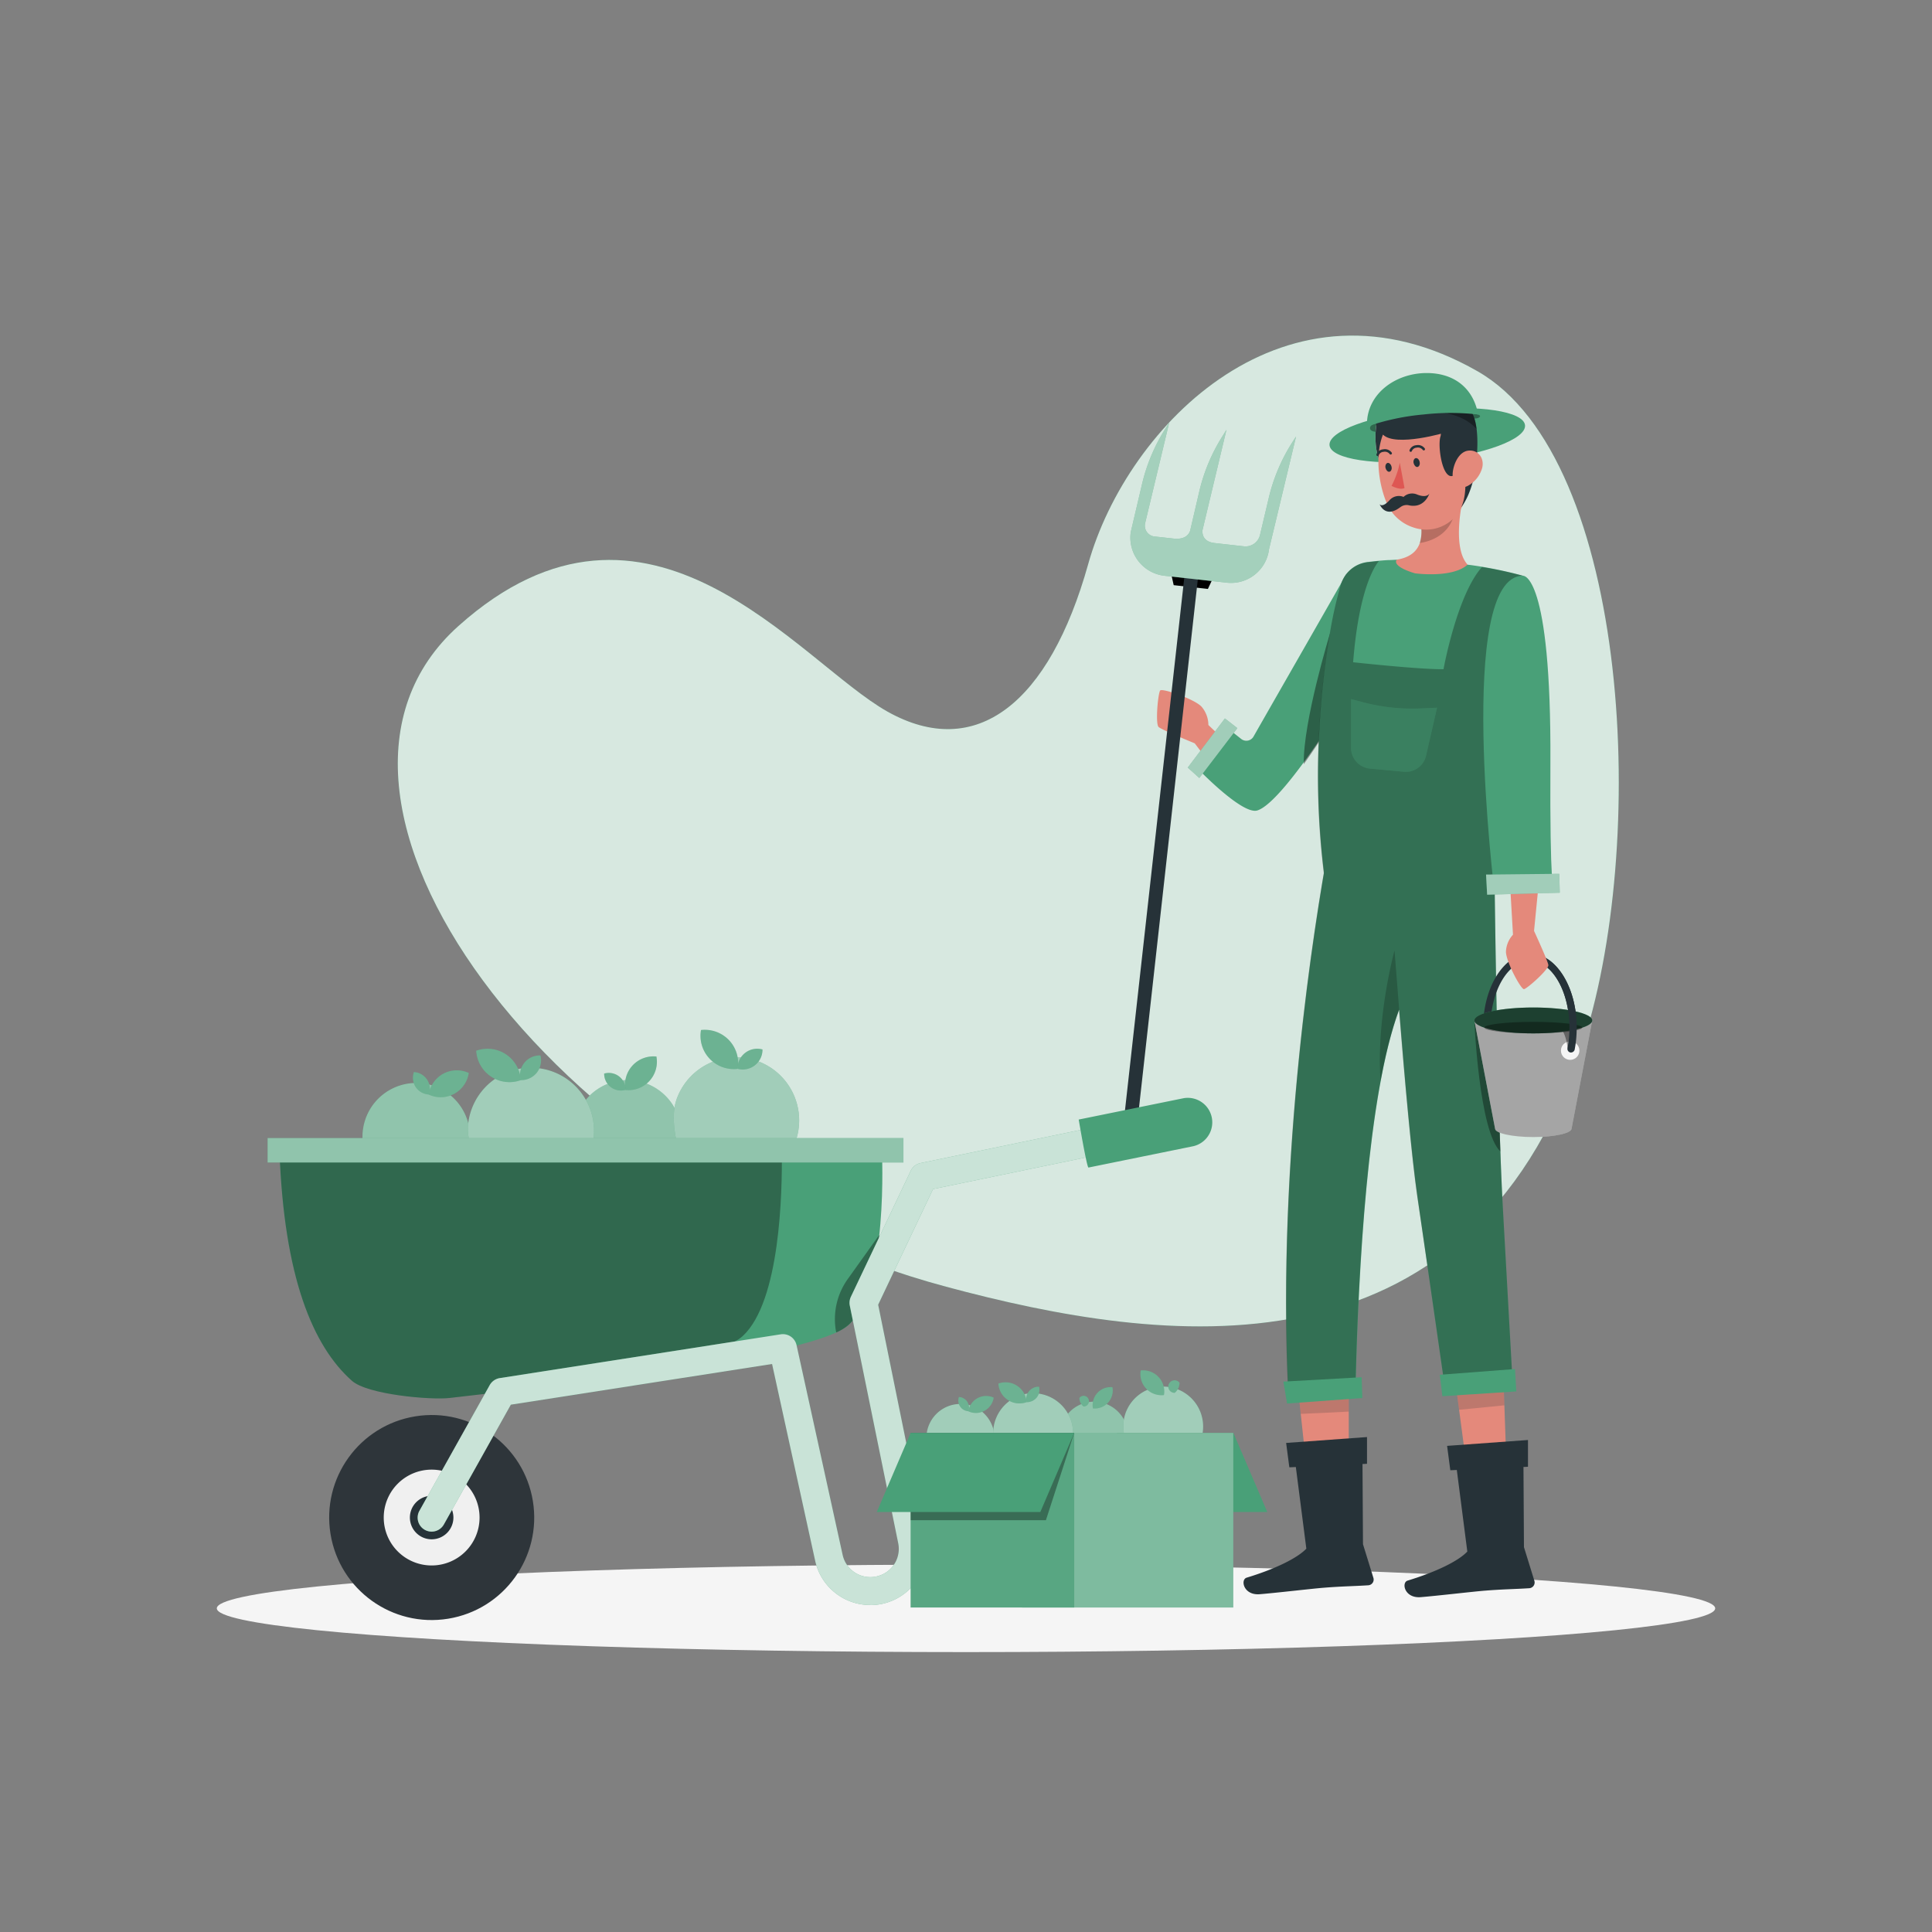<svg xmlns="http://www.w3.org/2000/svg" viewBox="0 0 500 500"><rect x="0" y="0" width="500" height="500" fill="#808080" stroke="none"/><g id="freepik--background-simple--inject-112"><path d="M382.37,96.07C333,67.89,291.68,110,281.62,146s-29,51-51.91,38.18S167.85,118,118.65,162s23.94,143.59,126.2,171c55.89,15,134.6,26.11,164.28-61.38C426.81,219.42,422.14,118.78,382.37,96.07Z" style="fill:#49A078"></path><g style="opacity:0.8;isolation:isolate"><path d="M382.37,96.07C333,67.89,291.68,110,281.62,146s-29,51-51.91,38.18S167.85,118,118.65,162s23.94,143.59,126.2,171c55.89,15,134.6,26.11,164.28-61.38C426.81,219.42,422.14,118.78,382.37,96.07Z" style="fill:#fafafa"></path></g></g><g id="freepik--Shadow--inject-112"><ellipse id="freepik--path--inject-112" cx="250" cy="416.24" rx="193.89" ry="11.32" style="fill:#f5f5f5"></ellipse></g><g id="freepik--Character--inject-112"><ellipse cx="369.38" cy="112.62" rx="25.43" ry="6.56" transform="translate(-9.57 38.32) rotate(-5.86)" style="fill:#49A078"></ellipse><path d="M381,107.07c.09,0,2.37.12,2,.77s-2.28.48-2.28.48Z" style="opacity:0.35;isolation:isolate"></path><path d="M356.13,109.59s-1.92.33-1.51,1.49,4.45.6,4.45.6l-1-1.55Z" style="opacity:0.35;isolation:isolate"></path><path d="M327,201.28l-14.27-13.65a7.34,7.34,0,0,0-1.77-4.74c-1.86-2-10.17-4.84-10.71-4.19s-1.31,8.69-.38,9.47,9.32,4.2,9.32,4.2L320.32,207Z" style="fill:#e4897b"></path><path d="M353.91,145.49l-5.5,3.13c-6.15,10.81-19.84,34.69-24,42a2.14,2.14,0,0,1-3.2.61l-3.42-2.71-7.64,10.58s11.35,11.82,15.23,10.65c7.44-2.27,26.84-35.09,26.84-35.09Z" style="fill:#49A078"></path><path d="M344.18,164s-7,22.89-6.76,33.77c3.92-5.53,7.82-11.68,10.63-16.26Z" style="opacity:0.4;isolation:isolate"></path><polygon points="349.06 403.04 340.71 403.92 336.12 361.15 349.06 359.83 349.06 403.04" style="fill:#e4897b"></polygon><path d="M336.63,365.91c3.18-.12,8.53-.39,12.43-.59v-5.49l-12.94,1.32Z" style="fill:#263238;opacity:0.2;isolation:isolate"></path><polygon points="390.69 402.43 382.61 402.43 376.42 355.89 389 354.3 390.69 402.43" style="fill:#e4897b"></polygon><polygon points="376.81 358.81 377.61 364.85 389.33 363.7 389 354.3 377.37 355.77 376.81 358.81" style="fill:#263238;opacity:0.2;isolation:isolate"></polygon><path d="M394.13,149A180.7,180.7,0,0,0,389,175.58c-.33,2.75-.61,5.46-.84,8.08-.3,3.33-.5,6.54-.67,9.59-.2,3.85-.26,8.41-.25,12.9,0,10.3.43,20.21.43,20.21-8.23,2-32,.69-45-.26a207.2,207.2,0,0,1-1.2-37.45A215.45,215.45,0,0,1,344.18,164a106.38,106.38,0,0,1,2.9-12.88,8.21,8.21,0,0,1,6.83-5.67c1.57-.19,3.39-.39,5.31-.5.74,0,1.48-.07,2.23-.09a160.85,160.85,0,0,1,18.35,1.28c1.15.13,2.32.31,3.46.49A106,106,0,0,1,394.13,149Z" style="fill:#49A078"></path><path d="M356.25,109.64s-1.86,9.83,4.05,14.12,5.92-16.46,5.92-16.46Z" style="fill:#f5f5f5"></path><path d="M356.25,109.64s-1.86,9.83,4.05,14.12,5.92-16.46,5.92-16.46Z" style="fill:#263238"></path><path d="M379.81,146.13c-3.94,3.58-13.59,2.25-13.59,2.25s-6-1.64-4.76-3.53c3.55-.58,5.27-2.24,6-4.36a10.38,10.38,0,0,0,.36-4.05c-.06-.75-.17-1.51-.3-2.26l11.93-8.84C377.87,131.17,376,141.9,379.81,146.13Z" style="fill:#e4897b"></path><path d="M376.67,131c-.47,7.16-6.35,9.13-9.23,9.53a10.38,10.38,0,0,0,.36-4.05Z" style="opacity:0.2;isolation:isolate"></path><path d="M377.47,132.61a10.09,10.09,0,0,1-11.61,3.92,11.26,11.26,0,0,1-6.43-5.23,11.83,11.83,0,0,1-.53-1.07c-2.91-6.81-3.84-18.72,3.36-23.19A11,11,0,0,1,379,115.3C379.89,123.26,380.79,127.9,377.47,132.61Z" style="fill:#e4897b"></path><path d="M369,110.13a2.53,2.53,0,0,1,3.74,3c-.77,3.09,1,13.44,4.49,9,0,0-.09-1.29,1-1.12s1.63,6.86-.09,10.29c0,0,2.83-3.26,3.77-10.46s.35-12.94-1.62-14.91-2.49.08-3.95-2.66-13.32-3-19.65,4.18C355.52,108.76,354.88,117.17,369,110.13Z" style="fill:#263238"></path><path d="M367.4,119.56c.16.63-.14,1.22-.56,1.29s-.85-.4-1-1,.14-1.22.56-1.29S367.29,118.91,367.4,119.56Z" style="fill:#263238"></path><path d="M360.13,120.8c.16.63-.14,1.22-.56,1.29s-.85-.4-1-1,.15-1.22.56-1.29S360,120.19,360.13,120.8Z" style="fill:#263238"></path><path d="M362.27,119.75a23.06,23.06,0,0,1-2.14,6c1,.49,2.34,1,3.36.57Z" style="fill:#de5753"></path><path d="M380.28,105.93c-1.45-1.45-2.11-.73-2.94-1.33l-6.79,2c.07,0,7.51-.24,11.59,4.44C381.84,108.68,381.22,106.87,380.28,105.93Z" style="opacity:0.35;isolation:isolate"></path><path d="M383.56,121.19a7.61,7.61,0,0,1-3.66,4.53c-2.35,1.26-4.11-.7-3.95-3.23.16-2.25,1.56-5.68,4.17-5.88S384.23,118.8,383.56,121.19Z" style="fill:#e4897b"></path><polygon points="312.6 152.42 303.75 151.44 302.32 144.99 315.4 146.45 312.6 152.42"></polygon><path d="M292.66,290.19h-.1a1.72,1.72,0,0,1-1.52-1.89l16.52-148.41,3.51.39L294.55,288.68A1.72,1.72,0,0,1,292.66,290.19Z" style="fill:#263238"></path><path d="M334.38,114.57a46.79,46.79,0,0,0-6,14.19l-2.28,9.64a3.86,3.86,0,0,1-4.05,3h0l-7.72-.86c-3.67-.41-3.11-3.4-3.11-3.4h0l6.19-25.92-1,1.61a46.76,46.76,0,0,0-6,14.2L308,137.38c-.29.84-1.23,2.35-4.32,2l-4.88-.54-.1,0a2.84,2.84,0,0,1-2.33-3.49l6.22-26-1,1.6a46.76,46.76,0,0,0-6,14.2l-3,12.76,0,.18A9.94,9.94,0,0,0,301.3,149l16.19,1.8a9.91,9.91,0,0,0,10.93-8.65l7-29.19Z" style="fill:#49A078"></path><path d="M334.38,114.57a46.79,46.79,0,0,0-6,14.19l-2.28,9.64a3.86,3.86,0,0,1-4.05,3h0l-7.72-.86c-3.67-.41-3.11-3.4-3.11-3.4h0l6.19-25.92-1,1.61a46.76,46.76,0,0,0-6,14.2L308,137.38c-.29.84-1.23,2.35-4.32,2l-4.88-.54-.1,0a2.84,2.84,0,0,1-2.33-3.49l6.22-26-1,1.6a46.76,46.76,0,0,0-6,14.2l-3,12.76,0,.18A9.94,9.94,0,0,0,301.3,149l16.19,1.8a9.91,9.91,0,0,0,10.93-8.65l7-29.19Z" style="fill:#fff;opacity:0.5;isolation:isolate"></path><path d="M373.82,358.3l17.55-2.16c-.86-15.31-1.8-32.24-2.43-43.5-1.53-27.44-2.19-87.59-2.24-93.23H343.78c-3.49,19.08-13.35,79.59-10.37,140.69l17.43-1c.69-30.37,3.12-75.92,11.26-97.81,1.48,18.46,3.23,38.09,4.75,48.54C368.64,322.13,371.42,341.5,373.82,358.3Z" style="fill:#49A078"></path><path d="M373.82,358.3l17.55-2.16c-.86-15.31-1.8-32.24-2.43-43.5-1.27-22.79-1.94-68.15-2.16-86.09.3-.06.6-.12.87-.19,0,0-.41-9.91-.43-20.21,0-4.49,0-9.05.25-12.9.17-3.05.37-6.26.67-9.59.23-2.62.51-5.33.84-8.08A180.7,180.7,0,0,1,394.13,149a104.31,104.31,0,0,0-10.6-2.25c-6.49,7.28-9.95,26.44-9.95,26.44-6.14.09-23.39-1.8-23.39-1.8,1.49-18.92,5.63-25,6.68-26.19-1.05.1-2.05.21-3,.32a8.21,8.21,0,0,0-6.83,5.67,106.38,106.38,0,0,0-2.9,12.88,215.45,215.45,0,0,0-2.73,24.61,207.16,207.16,0,0,0,1.18,37.29c-4.1,24-11.92,78.86-9.23,134.16l17.44-1c.69-30.37,3.12-75.92,11.26-97.81,1.48,18.46,3.23,38.09,4.75,48.54C368.64,322.13,371.42,341.5,373.82,358.3Z" style="opacity:0.3;isolation:isolate"></path><path d="M388.3,298c-.34-9.36-.61-20.07-.84-30.51l-5.9-3.37S382.76,292.83,388.3,298Z" style="opacity:0.35;isolation:isolate"></path><polygon points="333.09 363.23 352.58 361.81 352.39 356.43 332.14 357.56 333.09 363.23" style="fill:#49A078"></polygon><polygon points="373.28 361.34 392.42 360.1 392.09 354.3 372.62 355.79 373.28 361.34" style="fill:#49A078"></polygon><path d="M355.44,408.37l-2.7-8.73-.16-26.21-17.88,1.1,3.38,26.26c-2.29,2.41-7.89,5.21-15.45,7.51-1.68.52-.8,4.62,3.39,4.28s13.33-1.41,16.37-1.66c4.92-.4,7.8-.4,11.73-.65a1.65,1.65,0,0,0,.32-.06A1.48,1.48,0,0,0,355.44,408.37Z" style="fill:#263238"></path><polygon points="332.85 373.43 353.78 371.91 353.78 378.83 333.68 379.74 332.85 373.43" style="fill:#263238"></polygon><path d="M397.1,409.13l-2.7-8.73-.16-26.21-17.88,1.1,3.38,26.25c-2.28,2.42-7.89,5.21-15.45,7.52-1.68.52-.8,4.62,3.4,4.28s13.32-1.41,16.36-1.66c4.93-.4,7.8-.4,11.73-.65a1.65,1.65,0,0,0,.32-.06A1.48,1.48,0,0,0,397.1,409.13Z" style="fill:#263238"></path><polygon points="374.51 374.19 395.44 372.67 395.44 379.59 375.34 380.5 374.51 374.19" style="fill:#263238"></polygon><path d="M349.65,180.92l3.17.84a50.22,50.22,0,0,0,14.9,1.58l4.19-.19-2.82,12.3a5.36,5.36,0,0,1-5.75,4.28l-8.82-.82a5.38,5.38,0,0,1-4.87-5.35Z" style="fill:#49A078"></path><path d="M349.65,180.92l3.17.84a50.22,50.22,0,0,0,14.9,1.58l4.19-.19-2.82,12.3a5.36,5.36,0,0,1-5.75,4.28l-8.82-.82a5.38,5.38,0,0,1-4.87-5.35Z" style="opacity:0.2;isolation:isolate"></path><path d="M407.32,272.59l-1.84-.42a27.64,27.64,0,0,0,.69-6.22c0-9.55-4.59-17.31-10.23-17.31S385.72,256.4,385.72,266h-1.89c0-10.58,5.44-19.2,12.11-19.2s12.11,8.62,12.11,19.2A29.57,29.57,0,0,1,407.32,272.59Z" style="fill:#263238"></path><path d="M381.57,264.09l5.35,28c0,1.2,4.43,2.18,9.9,2.18s9.9-1,9.9-2.18l5.35-28Z" style="fill:#ebebeb"></path><path d="M381.57,264.09l5.35,28c0,1.2,4.43,2.18,9.9,2.18s9.9-1,9.9-2.18l5.35-28Z" style="opacity:0.3;isolation:isolate"></path><ellipse cx="396.82" cy="264.09" rx="15.25" ry="3.35" style="fill:#49A078"></ellipse><ellipse cx="396.82" cy="264.09" rx="15.25" ry="3.35" style="opacity:0.6;isolation:isolate"></ellipse><ellipse cx="396.82" cy="265.95" rx="12.67" ry="1.49" style="opacity:0.35;isolation:isolate"></ellipse><circle cx="406.36" cy="271.9" r="2.39" style="fill:#f5f5f5"></circle><path d="M404.54,267a11.89,11.89,0,0,1,1.13,4.29l1.1-.29.61-4.08,0-.39C406.49,266.69,405.55,266.84,404.54,267Z" style="opacity:0.4;isolation:isolate"></path><path d="M396.82,246.82v1.89c5.23.76,9.35,8.2,9.35,17.24a28.23,28.23,0,0,1-.5,5.32.94.94,0,0,0,.71,1.1h0a1,1,0,0,0,1.14-.72,30.52,30.52,0,0,0,.53-5.7C408.05,255.84,403.09,247.54,396.82,246.82Z" style="fill:#263238"></path><path d="M390.49,223.44l1.07,18.46a6.86,6.86,0,0,0-1.82,4.38c0,2.58,3.88,9.81,4.67,9.71s6.45-5.12,6.3-6.24-3.7-8.83-3.7-8.83l1.68-17.1Z" style="fill:#e4897b"></path><path d="M362.1,261.26a115.39,115.39,0,0,0-4.8,18.56c-1.2-16.42,3.6-33.83,3.6-33.83Z" style="opacity:0.2;isolation:isolate"></path><path d="M366.79,128a3.24,3.24,0,0,0-3.58.62,1.25,1.25,0,0,0-.12-.08,3.23,3.23,0,0,0-3.56,1c-1.88,2-2.49.93-2.49.93s1.27,3.4,4.7,1.24q.42-.27.75-.51a2.62,2.62,0,0,1,2.18-.42,4.69,4.69,0,0,0,1.12.12c3.16,0,4.14-3.2,4.14-3.2S369.38,129,366.79,128Z" style="fill:#263238"></path><path d="M368.38,107.27a63,63,0,0,1,14.16,0c-1.22-6.78-6.17-10.73-13.31-10.73-8,0-15.47,5.3-15.47,13.31,0,.19,0,.37,0,.55A61.28,61.28,0,0,1,368.38,107.27Z" style="fill:#49A078"></path><path d="M374.48,111.79c-.18.14-13.32,4-16.57.68s11-3.65,11-3.65l4.24.31Z" style="fill:#263238"></path><path d="M394.13,149s7.38-1,7.11,48.4c-.17,33.09.87,32.92.87,32.92l-15.32.75S376.67,149.08,394.13,149Z" style="fill:#49A078"></path><polygon points="384.59 226.34 403.54 226.14 403.67 231.04 384.87 231.55 384.59 226.34" style="fill:#49A078"></polygon><polygon points="384.59 226.34 403.54 226.14 403.67 231.04 384.87 231.55 384.59 226.34" style="fill:#fafafa;opacity:0.5;isolation:isolate"></polygon><polygon points="317 185.93 320.23 188.44 310.38 201.35 307.39 198.65 317 185.93" style="fill:#49A078"></polygon><polygon points="317 185.93 320.23 188.44 310.38 201.35 307.39 198.65 317 185.93" style="fill:#fafafa;opacity:0.5;isolation:isolate"></polygon><path d="M365,116.92H365a.32.32,0,0,1-.22-.4,2,2,0,0,1,1.74-1.3,2.17,2.17,0,0,1,2.22.85.33.33,0,0,1-.1.45.33.33,0,0,1-.45-.11,1.56,1.56,0,0,0-1.58-.55,1.39,1.39,0,0,0-1.21.85A.32.32,0,0,1,365,116.92Z" style="fill:#263238"></path><path d="M356.53,118h-.09a.33.33,0,0,1-.22-.41,2,2,0,0,1,1.74-1.3,2.19,2.19,0,0,1,2.22.85.32.32,0,0,1-.11.45.31.31,0,0,1-.44-.11,1.57,1.57,0,0,0-1.58-.54,1.37,1.37,0,0,0-1.21.84A.32.32,0,0,1,356.53,118Z" style="fill:#263238"></path></g><g id="freepik--Wheelbarrow--inject-112"><path d="M121.64,294.18c0,7.68-11.15,21.38-18.83,21.38s-9-13.7-9-21.38a13.91,13.91,0,1,1,27.82,0Z" style="fill:#49A078"></path><path d="M121.64,294.18c0,7.68-11.15,21.38-18.83,21.38s-9-13.7-9-21.38a13.91,13.91,0,1,1,27.82,0Z" style="fill:#fafafa;opacity:0.4;isolation:isolate"></path><path d="M114.73,277.87a7.39,7.39,0,0,0-3.78,5.4,7.34,7.34,0,0,0,10.37-5.59A7.4,7.4,0,0,0,114.73,277.87Z" style="fill:#49A078"></path><path d="M114.73,277.87a7.39,7.39,0,0,0-3.78,5.4,7.34,7.34,0,0,0,10.37-5.59A7.4,7.4,0,0,0,114.73,277.87Z" style="fill:#fafafa;opacity:0.2;isolation:isolate"></path><path d="M107.59,281.33a4.38,4.38,0,0,0,3.4,1.93,4.35,4.35,0,0,0-3.87-5.81A4.37,4.37,0,0,0,107.59,281.33Z" style="fill:#49A078"></path><path d="M107.59,281.33a4.38,4.38,0,0,0,3.4,1.93,4.35,4.35,0,0,0-3.87-5.81A4.37,4.37,0,0,0,107.59,281.33Z" style="fill:#fafafa;opacity:0.2;isolation:isolate"></path><path d="M175.54,288.92c2.5,7.27-3.58,23.85-10.85,26.35s-13-10-15.46-17.29a13.91,13.91,0,1,1,26.31-9.06Z" style="fill:#49A078"></path><path d="M175.54,288.92c2.5,7.27-3.58,23.85-10.85,26.35s-13-10-15.46-17.29a13.91,13.91,0,1,1,26.31-9.06Z" style="fill:#fafafa;opacity:0.4;isolation:isolate"></path><path d="M163.7,275.75a7.36,7.36,0,0,0-1.82,6.34,7.35,7.35,0,0,0,8-8.66A7.38,7.38,0,0,0,163.7,275.75Z" style="fill:#49A078"></path><path d="M163.7,275.75a7.36,7.36,0,0,0-1.82,6.34,7.35,7.35,0,0,0,8-8.66A7.38,7.38,0,0,0,163.7,275.75Z" style="fill:#fafafa;opacity:0.2;isolation:isolate"></path><path d="M158.07,281.34a4.35,4.35,0,0,0,3.84.72,4.35,4.35,0,0,0-5.55-4.22A4.33,4.33,0,0,0,158.07,281.34Z" style="fill:#49A078"></path><path d="M158.07,281.34a4.35,4.35,0,0,0,3.84.72,4.35,4.35,0,0,0-5.55-4.22A4.33,4.33,0,0,0,158.07,281.34Z" style="fill:#fafafa;opacity:0.2;isolation:isolate"></path><path d="M121.13,291.17c-.8,9,10.79,26.17,19.78,27s11.94-15.07,12.75-24.05a16.33,16.33,0,0,0-32.53-2.92Z" style="fill:#49A078"></path><path d="M121.13,291.17c-.8,9,10.79,26.17,19.78,27s11.94-15.07,12.75-24.05a16.33,16.33,0,0,0-32.53-2.92Z" style="fill:#fafafa;opacity:0.5;isolation:isolate"></path><path d="M130.92,272.84a8.67,8.67,0,0,1,3.86,6.7,8.62,8.62,0,0,1-11.54-7.61A8.64,8.64,0,0,1,130.92,272.84Z" style="fill:#49A078"></path><path d="M130.92,272.84a8.67,8.67,0,0,1,3.86,6.7,8.62,8.62,0,0,1-11.54-7.61A8.64,8.64,0,0,1,130.92,272.84Z" style="fill:#fafafa;opacity:0.2;isolation:isolate"></path><path d="M138.9,277.63a5.16,5.16,0,0,1-4.17,1.9,5.11,5.11,0,0,1,5.14-6.38A5.16,5.16,0,0,1,138.9,277.63Z" style="fill:#49A078"></path><path d="M138.9,277.63a5.16,5.16,0,0,1-4.17,1.9,5.11,5.11,0,0,1,5.14-6.38A5.16,5.16,0,0,1,138.9,277.63Z" style="fill:#fafafa;opacity:0.2;isolation:isolate"></path><path d="M175,284.82c-2.84,8.56,4.51,27.94,13.07,30.78s15.08-11.93,17.92-20.49a16.33,16.33,0,0,0-31-10.29Z" style="fill:#49A078"></path><path d="M175,284.82c-2.84,8.56,4.51,27.94,13.07,30.78s15.08-11.93,17.92-20.49a16.33,16.33,0,0,0-31-10.29Z" style="fill:#fafafa;opacity:0.5;isolation:isolate"></path><path d="M188.69,269.22a8.66,8.66,0,0,1,2.22,7.4,8.61,8.61,0,0,1-9.49-10.05A8.66,8.66,0,0,1,188.69,269.22Z" style="fill:#49A078"></path><path d="M188.69,269.22a8.66,8.66,0,0,1,2.22,7.4,8.61,8.61,0,0,1-9.49-10.05A8.66,8.66,0,0,1,188.69,269.22Z" style="fill:#fafafa;opacity:0.2;isolation:isolate"></path><path d="M195.36,275.7a5.09,5.09,0,0,1-4.49.9,5.1,5.1,0,0,1,6.46-5A5.11,5.11,0,0,1,195.36,275.7Z" style="fill:#49A078"></path><path d="M195.36,275.7a5.09,5.09,0,0,1-4.49.9,5.1,5.1,0,0,1,6.46-5A5.11,5.11,0,0,1,195.36,275.7Z" style="fill:#fafafa;opacity:0.2;isolation:isolate"></path><path d="M72.32,297.86H228.23s1.81,35.31-8.56,45c-8.81,8.26-76.63,15.83-103.34,18.92-5,.58-21.21-.88-25.25-4.45C80.9,348.33,73.5,330.39,72.32,297.86Z" style="fill:#49A078"></path><g style="opacity:0.35;isolation:isolate"><path d="M91.08,357.35c4,3.57,20.26,5,25.25,4.45,5.75-.66,13.41-1.54,22-2.58,25.53-3.9,48.71-8.59,53.94-13.5,9.62-9,10.21-37,10.06-47.86h-130C73.5,330.39,80.9,348.33,91.08,357.35Z"></path></g><rect x="69.26" y="294.53" width="164.55" height="6.32" style="fill:#49A078"></rect><g style="opacity:0.4;isolation:isolate"><rect x="69.26" y="294.53" width="164.55" height="6.32" style="fill:#fafafa"></rect></g><circle cx="111.71" cy="392.74" r="26.53" transform="translate(-61.47 22.97) rotate(-9.22)" style="fill:#2e353a"></circle><g style="opacity:0.35;isolation:isolate"><path d="M227.56,319.59,219.41,331a17.83,17.83,0,0,0-3,13.84h0a12.4,12.4,0,0,0,3.24-2C224.37,338.48,226.56,328.83,227.56,319.59Z"></path></g><path d="M124.11,392.74a12.4,12.4,0,1,0-12.4,12.4A12.4,12.4,0,0,0,124.11,392.74Z" style="fill:#f0f0f0"></path><path d="M117.34,392.74a5.63,5.63,0,1,0-5.63,5.63A5.63,5.63,0,0,0,117.34,392.74Z" style="fill:#263238"></path><path d="M225.25,415.38A14.58,14.58,0,0,1,211,404.09L199.81,353l-67.6,10.53-17.34,31a3.62,3.62,0,1,1-6.32-3.54l18.19-32.53a3.65,3.65,0,0,1,2.61-1.81l72.71-11.33a3.62,3.62,0,0,1,4.09,2.8l11.95,54.4a7.33,7.33,0,0,0,9.34,5.3,7.3,7.3,0,0,0,5-8.53L219.93,337.9a3.65,3.65,0,0,1,.27-2.28L235.7,303a3.64,3.64,0,0,1,2.54-2l59.47-12.31a3.63,3.63,0,0,1,1.47,7.1l-57.71,11.94-14.2,29.93,12.23,60.15a14.57,14.57,0,0,1-14.25,17.59Z" style="fill:#49A078"></path><g style="opacity:0.7;isolation:isolate"><path d="M225.25,415.38A14.58,14.58,0,0,1,211,404.09L199.81,353l-67.6,10.53-17.34,31a3.62,3.62,0,1,1-6.32-3.54l18.19-32.53a3.65,3.65,0,0,1,2.61-1.81l72.71-11.33a3.62,3.62,0,0,1,4.09,2.8l11.95,54.4a7.33,7.33,0,0,0,9.34,5.3,7.3,7.3,0,0,0,5-8.53L219.93,337.9a3.65,3.65,0,0,1,.27-2.28L235.7,303a3.64,3.64,0,0,1,2.54-2l59.47-12.31a3.63,3.63,0,0,1,1.47,7.1l-57.71,11.94-14.2,29.93,12.23,60.15a14.57,14.57,0,0,1-14.25,17.59Z" style="fill:#fff"></path></g><path d="M279.17,289.74l27.17-5.53a6.34,6.34,0,0,1,2.52,12.42l-27.16,5.53C281.28,302.24,279.17,289.74,279.17,289.74Z" style="fill:#49A078"></path></g><g id="freepik--Box--inject-112"><path d="M257.37,372.15c0,4.87-7.06,13.54-11.92,13.54s-5.7-8.67-5.7-13.54a8.81,8.81,0,0,1,17.62,0Z" style="fill:#49A078"></path><path d="M257.37,372.15c0,4.87-7.06,13.54-11.92,13.54s-5.7-8.67-5.7-13.54a8.81,8.81,0,0,1,17.62,0Z" style="fill:#fafafa;opacity:0.5;isolation:isolate"></path><path d="M253,361.83a4.65,4.65,0,0,0-2.4,3.41,4.66,4.66,0,0,0,6.57-3.53A4.65,4.65,0,0,0,253,361.83Z" style="fill:#49A078"></path><path d="M253,361.83a4.65,4.65,0,0,0-2.4,3.41,4.66,4.66,0,0,0,6.57-3.53A4.65,4.65,0,0,0,253,361.83Z" style="fill:#fafafa;opacity:0.2;isolation:isolate"></path><path d="M248.48,364a2.77,2.77,0,0,0,2.14,1.22,2.75,2.75,0,0,0-2.45-3.68A2.78,2.78,0,0,0,248.48,364Z" style="fill:#49A078"></path><path d="M248.48,364a2.77,2.77,0,0,0,2.14,1.22,2.75,2.75,0,0,0-2.45-3.68A2.78,2.78,0,0,0,248.48,364Z" style="fill:#fafafa;opacity:0.2;isolation:isolate"></path><path d="M291.49,368.83c1.59,4.6-2.27,15.1-6.87,16.68s-8.2-6.35-9.79-10.95a8.81,8.81,0,1,1,16.66-5.73Z" style="fill:#49A078"></path><path d="M291.49,368.83c1.59,4.6-2.27,15.1-6.87,16.68s-8.2-6.35-9.79-10.95a8.81,8.81,0,1,1,16.66-5.73Z" style="fill:#fafafa;opacity:0.4;isolation:isolate"></path><path d="M284,360.49a4.68,4.68,0,0,0-1.15,4A4.65,4.65,0,0,0,287.9,359,4.66,4.66,0,0,0,284,360.49Z" style="fill:#49A078"></path><path d="M284,360.49a4.68,4.68,0,0,0-1.15,4A4.65,4.65,0,0,0,287.9,359,4.66,4.66,0,0,0,284,360.49Z" style="fill:#fafafa;opacity:0.2;isolation:isolate"></path><path d="M280.43,364a1.38,1.38,0,1,0-1.08-2.22A2.75,2.75,0,0,0,280.43,364Z" style="fill:#49A078"></path><path d="M280.43,364a1.38,1.38,0,1,0-1.08-2.22A2.75,2.75,0,0,0,280.43,364Z" style="fill:#fafafa;opacity:0.2;isolation:isolate"></path><path d="M257.05,370.25c-.51,5.69,6.83,16.56,12.52,17.07s7.56-9.54,8.07-15.22a10.34,10.34,0,1,0-20.59-1.85Z" style="fill:#49A078"></path><path d="M257.05,370.25c-.51,5.69,6.83,16.56,12.52,17.07s7.56-9.54,8.07-15.22a10.34,10.34,0,1,0-20.59-1.85Z" style="fill:#fafafa;opacity:0.5;isolation:isolate"></path><path d="M263.24,358.64a5.44,5.44,0,0,1,2.44,4.24,5.45,5.45,0,0,1-7.3-4.81A5.44,5.44,0,0,1,263.24,358.64Z" style="fill:#49A078"></path><path d="M263.24,358.64a5.44,5.44,0,0,1,2.44,4.24,5.45,5.45,0,0,1-7.3-4.81A5.44,5.44,0,0,1,263.24,358.64Z" style="fill:#fafafa;opacity:0.2;isolation:isolate"></path><path d="M268.3,361.67a3.29,3.29,0,0,1-2.64,1.21,3.23,3.23,0,0,1,3.25-4A3.25,3.25,0,0,1,268.3,361.67Z" style="fill:#49A078"></path><path d="M268.3,361.67a3.29,3.29,0,0,1-2.64,1.21,3.23,3.23,0,0,1,3.25-4A3.25,3.25,0,0,1,268.3,361.67Z" style="fill:#fafafa;opacity:0.2;isolation:isolate"></path><path d="M291.13,366.23c-1.8,5.42,2.86,17.69,8.27,19.49s9.55-7.56,11.35-13a10.34,10.34,0,1,0-19.62-6.51Z" style="fill:#49A078"></path><path d="M291.13,366.23c-1.8,5.42,2.86,17.69,8.27,19.49s9.55-7.56,11.35-13a10.34,10.34,0,1,0-19.62-6.51Z" style="fill:#fafafa;opacity:0.5;isolation:isolate"></path><path d="M299.82,356.35a5.46,5.46,0,0,1,1.4,4.69,5.46,5.46,0,0,1-6-6.37A5.5,5.5,0,0,1,299.82,356.35Z" style="fill:#49A078"></path><path d="M299.82,356.35a5.46,5.46,0,0,1,1.4,4.69,5.46,5.46,0,0,1-6-6.37A5.5,5.5,0,0,1,299.82,356.35Z" style="fill:#fafafa;opacity:0.2;isolation:isolate"></path><path d="M304,360.46a1.62,1.62,0,1,1,1.25-2.62A3.27,3.27,0,0,1,304,360.46Z" style="fill:#49A078"></path><path d="M304,360.46a1.62,1.62,0,1,1,1.25-2.62A3.27,3.27,0,0,1,304,360.46Z" style="fill:#fafafa;opacity:0.2;isolation:isolate"></path><polygon points="297.76 391.3 327.97 391.3 319.2 370.84 289 370.84 297.76 391.3" style="fill:#49A078"></polygon><rect x="264.54" y="370.84" width="54.63" height="45.18" style="fill:#49A078"></rect><rect x="264.54" y="370.84" width="54.63" height="45.18" style="fill:#fafafa;opacity:0.3;isolation:isolate"></rect><rect x="235.67" y="370.84" width="42.34" height="45.18" style="fill:#49A078"></rect><rect x="235.67" y="370.84" width="42.34" height="45.18" style="fill:#e0e0e0;opacity:0.1;isolation:isolate"></rect><polygon points="235.67 393.43 270.68 393.43 278 370.84 235.67 370.84 235.67 393.43" style="opacity:0.35;isolation:isolate"></polygon><polygon points="269.24 391.3 226.91 391.3 235.67 370.84 278 370.84 269.24 391.3" style="fill:#49A078"></polygon></g></svg>